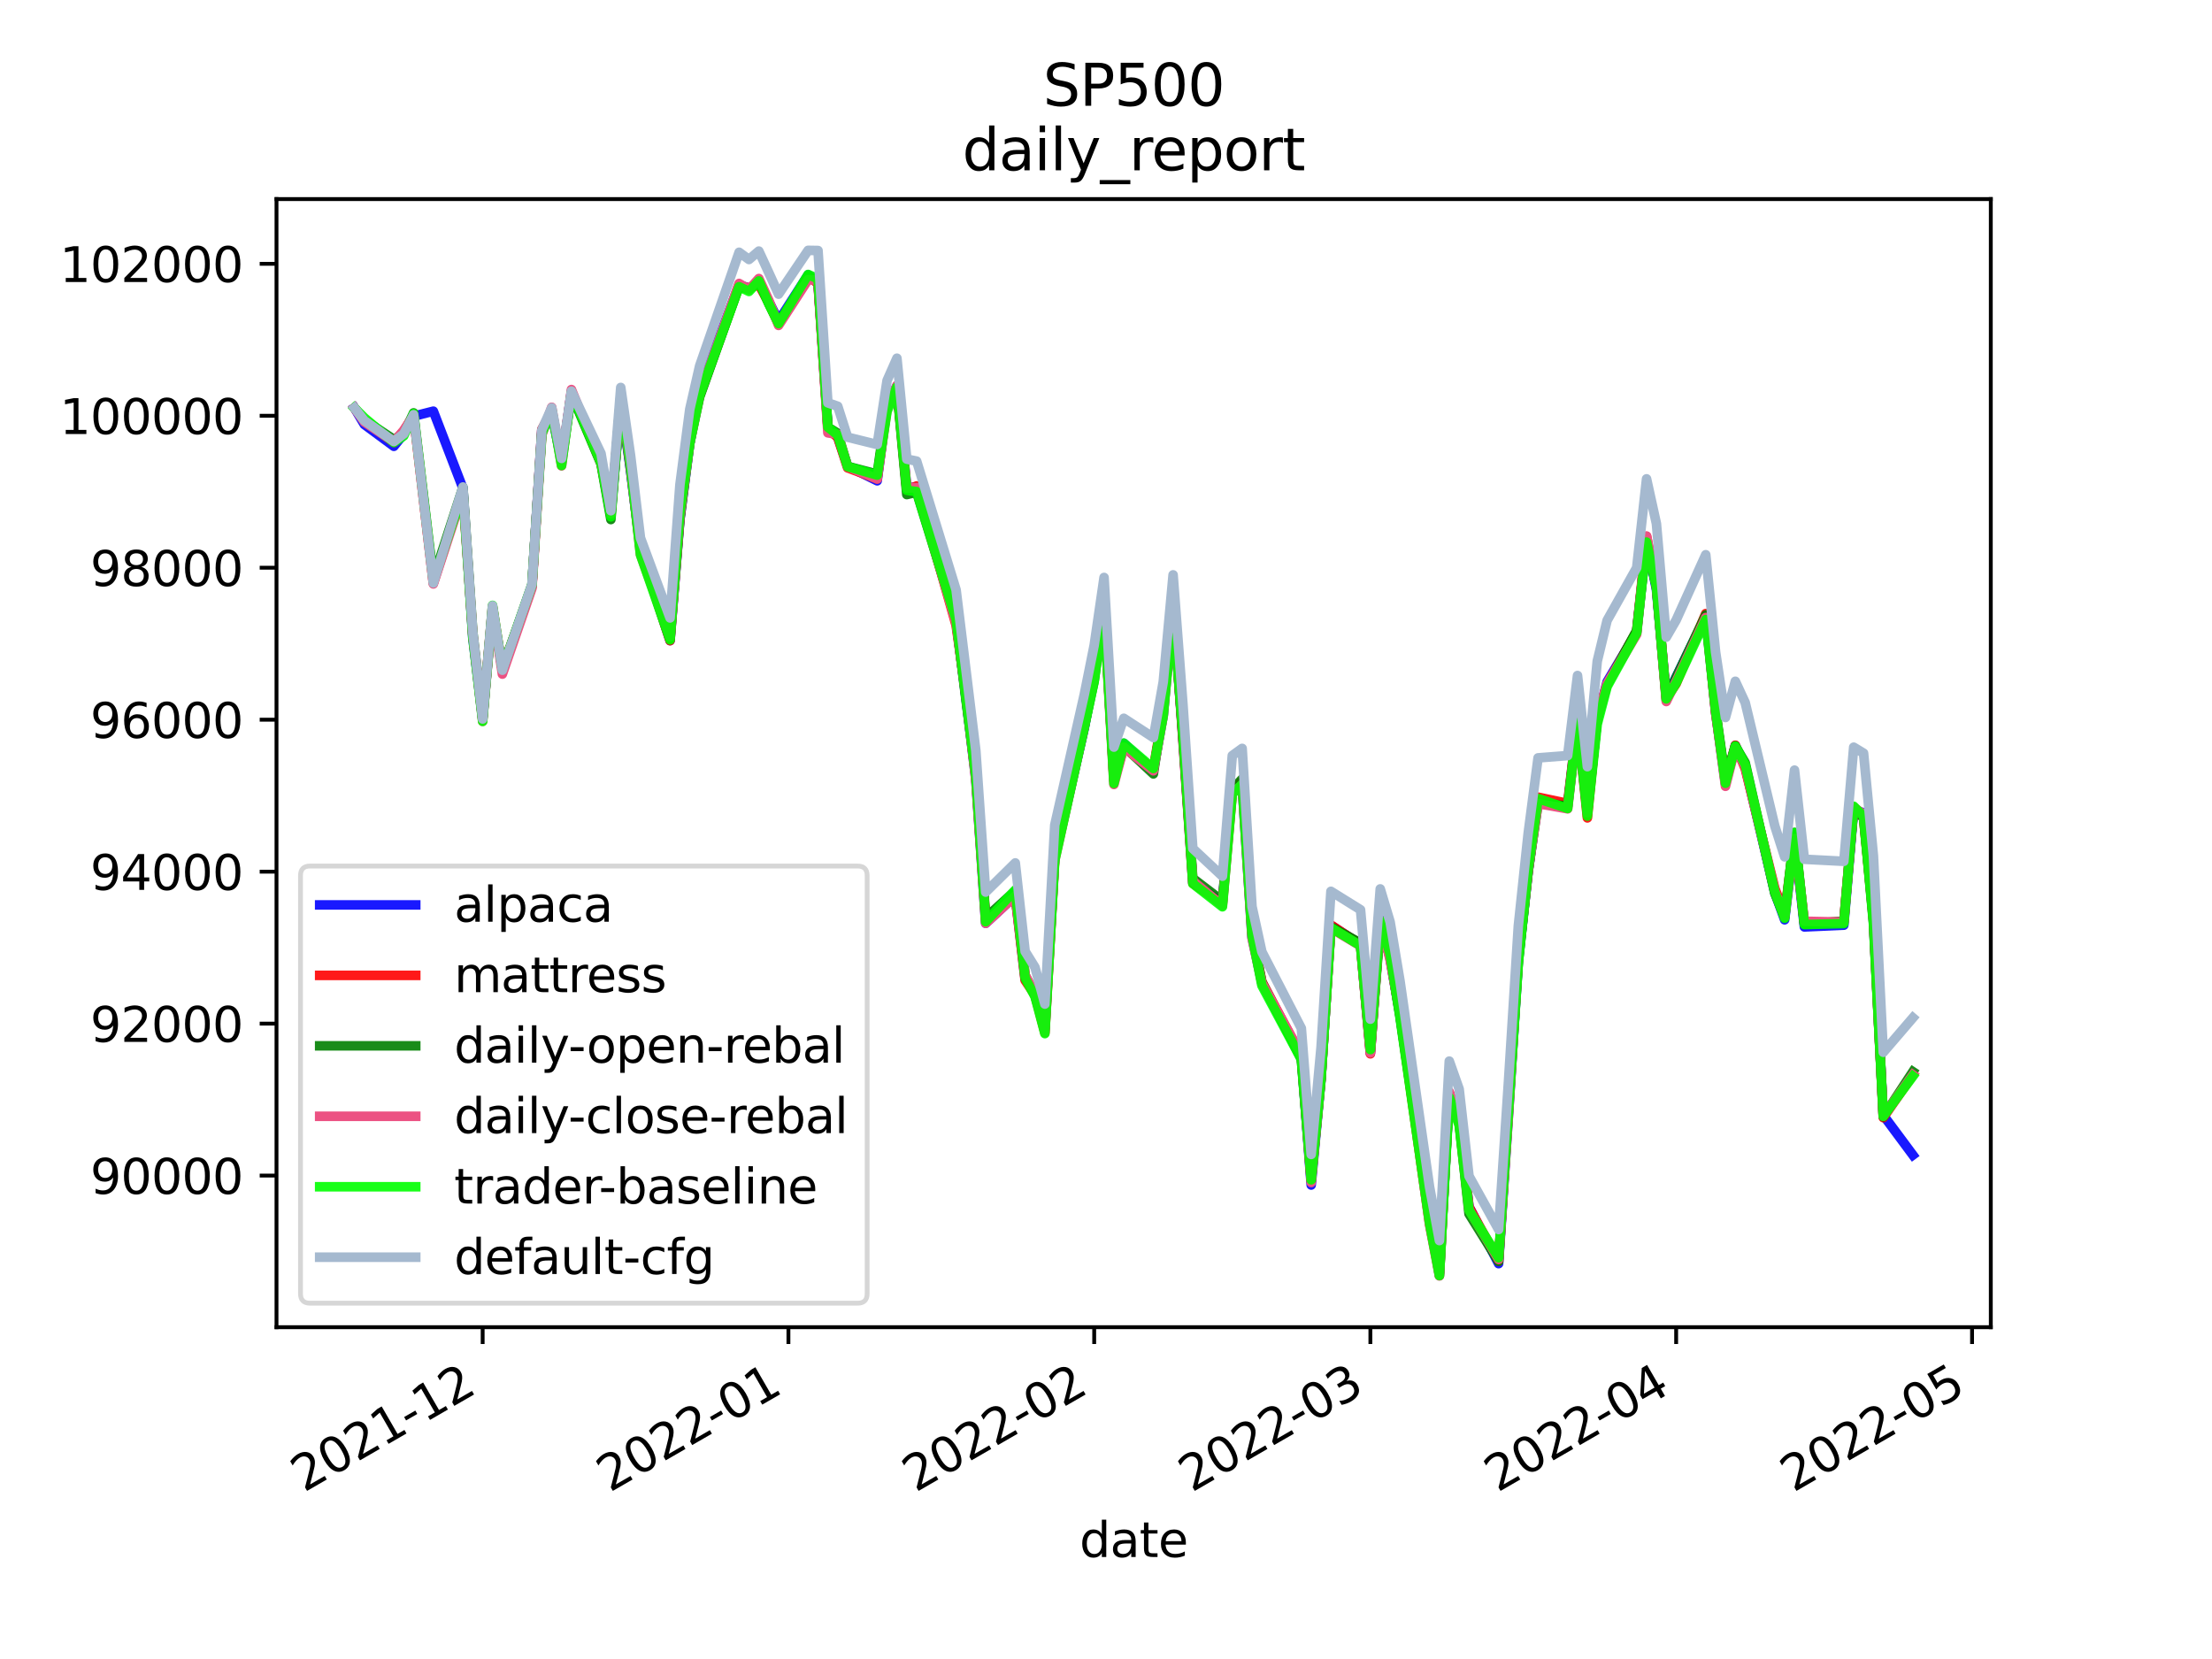 <?xml version="1.0" encoding="utf-8" standalone="no"?>
<!DOCTYPE svg PUBLIC "-//W3C//DTD SVG 1.1//EN"
  "http://www.w3.org/Graphics/SVG/1.1/DTD/svg11.dtd">
<svg height="345.6pt" version="1.1" viewBox="0 0 460.8 345.6" width="460.8pt" xmlns="http://www.w3.org/2000/svg" xmlns:xlink="http://www.w3.org/1999/xlink">
 <defs>
  <style type="text/css">*{stroke-linecap:butt;stroke-linejoin:round;}</style>
 </defs>
 <g id="figure_1">
  <g id="patch_1">
   <path d="M 0 345.6 
L 460.8 345.6 
L 460.8 0 
L 0 0 
z
" style="fill:#ffffff;"/>
  </g>
  <g id="axes_1">
   <g id="patch_2">
    <path d="M 57.6 276.48 
L 414.72 276.48 
L 414.72 41.472 
L 57.6 41.472 
z
" style="fill:#ffffff;"/>
   </g>
   <g id="matplotlib.axis_1">
    <g id="xtick_1">
     <g id="line2d_1">
      <defs>
       <path d="M 0 0 
L 0 3.5 
" id="m3727eda89c" style="stroke:#000000;stroke-width:0.8;"/>
      </defs>
      <g>
       <use style="stroke:#000000;stroke-width:0.8;" x="100.545" xlink:href="#m3727eda89c" y="276.48"/>
      </g>
     </g>
     <g id="text_1">
      <!-- 2021-12 -->
      <g transform="translate(63.32 310.952)rotate(-30)scale(0.1 -0.1)">
       <defs>
        <path d="M 1228 531 
L 3431 531 
L 3431 0 
L 469 0 
L 469 531 
Q 828 903 1448 1529 
Q 2069 2156 2228 2338 
Q 2531 2678 2651 2914 
Q 2772 3150 2772 3378 
Q 2772 3750 2511 3984 
Q 2250 4219 1831 4219 
Q 1534 4219 1204 4116 
Q 875 4013 500 3803 
L 500 4441 
Q 881 4594 1212 4672 
Q 1544 4750 1819 4750 
Q 2544 4750 2975 4387 
Q 3406 4025 3406 3419 
Q 3406 3131 3298 2873 
Q 3191 2616 2906 2266 
Q 2828 2175 2409 1742 
Q 1991 1309 1228 531 
z
" id="DejaVuSans-32" transform="scale(0.016)"/>
        <path d="M 2034 4250 
Q 1547 4250 1301 3770 
Q 1056 3291 1056 2328 
Q 1056 1369 1301 889 
Q 1547 409 2034 409 
Q 2525 409 2770 889 
Q 3016 1369 3016 2328 
Q 3016 3291 2770 3770 
Q 2525 4250 2034 4250 
z
M 2034 4750 
Q 2819 4750 3233 4129 
Q 3647 3509 3647 2328 
Q 3647 1150 3233 529 
Q 2819 -91 2034 -91 
Q 1250 -91 836 529 
Q 422 1150 422 2328 
Q 422 3509 836 4129 
Q 1250 4750 2034 4750 
z
" id="DejaVuSans-30" transform="scale(0.016)"/>
        <path d="M 794 531 
L 1825 531 
L 1825 4091 
L 703 3866 
L 703 4441 
L 1819 4666 
L 2450 4666 
L 2450 531 
L 3481 531 
L 3481 0 
L 794 0 
L 794 531 
z
" id="DejaVuSans-31" transform="scale(0.016)"/>
        <path d="M 313 2009 
L 1997 2009 
L 1997 1497 
L 313 1497 
L 313 2009 
z
" id="DejaVuSans-2d" transform="scale(0.016)"/>
       </defs>
       <use xlink:href="#DejaVuSans-32"/>
       <use x="63.623" xlink:href="#DejaVuSans-30"/>
       <use x="127.246" xlink:href="#DejaVuSans-32"/>
       <use x="190.869" xlink:href="#DejaVuSans-31"/>
       <use x="254.492" xlink:href="#DejaVuSans-2d"/>
       <use x="290.576" xlink:href="#DejaVuSans-31"/>
       <use x="354.199" xlink:href="#DejaVuSans-32"/>
      </g>
     </g>
    </g>
    <g id="xtick_2">
     <g id="line2d_2">
      <g>
       <use style="stroke:#000000;stroke-width:0.8;" x="164.243" xlink:href="#m3727eda89c" y="276.48"/>
      </g>
     </g>
     <g id="text_2">
      <!-- 2022-01 -->
      <g transform="translate(127.018 310.952)rotate(-30)scale(0.1 -0.1)">
       <use xlink:href="#DejaVuSans-32"/>
       <use x="63.623" xlink:href="#DejaVuSans-30"/>
       <use x="127.246" xlink:href="#DejaVuSans-32"/>
       <use x="190.869" xlink:href="#DejaVuSans-32"/>
       <use x="254.492" xlink:href="#DejaVuSans-2d"/>
       <use x="290.576" xlink:href="#DejaVuSans-30"/>
       <use x="354.199" xlink:href="#DejaVuSans-31"/>
      </g>
     </g>
    </g>
    <g id="xtick_3">
     <g id="line2d_3">
      <g>
       <use style="stroke:#000000;stroke-width:0.8;" x="227.941" xlink:href="#m3727eda89c" y="276.48"/>
      </g>
     </g>
     <g id="text_3">
      <!-- 2022-02 -->
      <g transform="translate(190.716 310.952)rotate(-30)scale(0.1 -0.1)">
       <use xlink:href="#DejaVuSans-32"/>
       <use x="63.623" xlink:href="#DejaVuSans-30"/>
       <use x="127.246" xlink:href="#DejaVuSans-32"/>
       <use x="190.869" xlink:href="#DejaVuSans-32"/>
       <use x="254.492" xlink:href="#DejaVuSans-2d"/>
       <use x="290.576" xlink:href="#DejaVuSans-30"/>
       <use x="354.199" xlink:href="#DejaVuSans-32"/>
      </g>
     </g>
    </g>
    <g id="xtick_4">
     <g id="line2d_4">
      <g>
       <use style="stroke:#000000;stroke-width:0.8;" x="285.475" xlink:href="#m3727eda89c" y="276.48"/>
      </g>
     </g>
     <g id="text_4">
      <!-- 2022-03 -->
      <g transform="translate(248.25 310.952)rotate(-30)scale(0.1 -0.1)">
       <defs>
        <path d="M 2597 2516 
Q 3050 2419 3304 2112 
Q 3559 1806 3559 1356 
Q 3559 666 3084 287 
Q 2609 -91 1734 -91 
Q 1441 -91 1130 -33 
Q 819 25 488 141 
L 488 750 
Q 750 597 1062 519 
Q 1375 441 1716 441 
Q 2309 441 2620 675 
Q 2931 909 2931 1356 
Q 2931 1769 2642 2001 
Q 2353 2234 1838 2234 
L 1294 2234 
L 1294 2753 
L 1863 2753 
Q 2328 2753 2575 2939 
Q 2822 3125 2822 3475 
Q 2822 3834 2567 4026 
Q 2313 4219 1838 4219 
Q 1578 4219 1281 4162 
Q 984 4106 628 3988 
L 628 4550 
Q 988 4650 1302 4700 
Q 1616 4750 1894 4750 
Q 2613 4750 3031 4423 
Q 3450 4097 3450 3541 
Q 3450 3153 3228 2886 
Q 3006 2619 2597 2516 
z
" id="DejaVuSans-33" transform="scale(0.016)"/>
       </defs>
       <use xlink:href="#DejaVuSans-32"/>
       <use x="63.623" xlink:href="#DejaVuSans-30"/>
       <use x="127.246" xlink:href="#DejaVuSans-32"/>
       <use x="190.869" xlink:href="#DejaVuSans-32"/>
       <use x="254.492" xlink:href="#DejaVuSans-2d"/>
       <use x="290.576" xlink:href="#DejaVuSans-30"/>
       <use x="354.199" xlink:href="#DejaVuSans-33"/>
      </g>
     </g>
    </g>
    <g id="xtick_5">
     <g id="line2d_5">
      <g>
       <use style="stroke:#000000;stroke-width:0.8;" x="349.173" xlink:href="#m3727eda89c" y="276.48"/>
      </g>
     </g>
     <g id="text_5">
      <!-- 2022-04 -->
      <g transform="translate(311.948 310.952)rotate(-30)scale(0.1 -0.1)">
       <defs>
        <path d="M 2419 4116 
L 825 1625 
L 2419 1625 
L 2419 4116 
z
M 2253 4666 
L 3047 4666 
L 3047 1625 
L 3713 1625 
L 3713 1100 
L 3047 1100 
L 3047 0 
L 2419 0 
L 2419 1100 
L 313 1100 
L 313 1709 
L 2253 4666 
z
" id="DejaVuSans-34" transform="scale(0.016)"/>
       </defs>
       <use xlink:href="#DejaVuSans-32"/>
       <use x="63.623" xlink:href="#DejaVuSans-30"/>
       <use x="127.246" xlink:href="#DejaVuSans-32"/>
       <use x="190.869" xlink:href="#DejaVuSans-32"/>
       <use x="254.492" xlink:href="#DejaVuSans-2d"/>
       <use x="290.576" xlink:href="#DejaVuSans-30"/>
       <use x="354.199" xlink:href="#DejaVuSans-34"/>
      </g>
     </g>
    </g>
    <g id="xtick_6">
     <g id="line2d_6">
      <g>
       <use style="stroke:#000000;stroke-width:0.8;" x="410.816" xlink:href="#m3727eda89c" y="276.48"/>
      </g>
     </g>
     <g id="text_6">
      <!-- 2022-05 -->
      <g transform="translate(373.591 310.952)rotate(-30)scale(0.1 -0.1)">
       <defs>
        <path d="M 691 4666 
L 3169 4666 
L 3169 4134 
L 1269 4134 
L 1269 2991 
Q 1406 3038 1543 3061 
Q 1681 3084 1819 3084 
Q 2600 3084 3056 2656 
Q 3513 2228 3513 1497 
Q 3513 744 3044 326 
Q 2575 -91 1722 -91 
Q 1428 -91 1123 -41 
Q 819 9 494 109 
L 494 744 
Q 775 591 1075 516 
Q 1375 441 1709 441 
Q 2250 441 2565 725 
Q 2881 1009 2881 1497 
Q 2881 1984 2565 2268 
Q 2250 2553 1709 2553 
Q 1456 2553 1204 2497 
Q 953 2441 691 2322 
L 691 4666 
z
" id="DejaVuSans-35" transform="scale(0.016)"/>
       </defs>
       <use xlink:href="#DejaVuSans-32"/>
       <use x="63.623" xlink:href="#DejaVuSans-30"/>
       <use x="127.246" xlink:href="#DejaVuSans-32"/>
       <use x="190.869" xlink:href="#DejaVuSans-32"/>
       <use x="254.492" xlink:href="#DejaVuSans-2d"/>
       <use x="290.576" xlink:href="#DejaVuSans-30"/>
       <use x="354.199" xlink:href="#DejaVuSans-35"/>
      </g>
     </g>
    </g>
    <g id="text_7">
     <!-- date -->
     <g transform="translate(224.885 324.351)scale(0.1 -0.1)">
      <defs>
       <path d="M 2906 2969 
L 2906 4863 
L 3481 4863 
L 3481 0 
L 2906 0 
L 2906 525 
Q 2725 213 2448 61 
Q 2172 -91 1784 -91 
Q 1150 -91 751 415 
Q 353 922 353 1747 
Q 353 2572 751 3078 
Q 1150 3584 1784 3584 
Q 2172 3584 2448 3432 
Q 2725 3281 2906 2969 
z
M 947 1747 
Q 947 1113 1208 752 
Q 1469 391 1925 391 
Q 2381 391 2643 752 
Q 2906 1113 2906 1747 
Q 2906 2381 2643 2742 
Q 2381 3103 1925 3103 
Q 1469 3103 1208 2742 
Q 947 2381 947 1747 
z
" id="DejaVuSans-64" transform="scale(0.016)"/>
       <path d="M 2194 1759 
Q 1497 1759 1228 1600 
Q 959 1441 959 1056 
Q 959 750 1161 570 
Q 1363 391 1709 391 
Q 2188 391 2477 730 
Q 2766 1069 2766 1631 
L 2766 1759 
L 2194 1759 
z
M 3341 1997 
L 3341 0 
L 2766 0 
L 2766 531 
Q 2569 213 2275 61 
Q 1981 -91 1556 -91 
Q 1019 -91 701 211 
Q 384 513 384 1019 
Q 384 1609 779 1909 
Q 1175 2209 1959 2209 
L 2766 2209 
L 2766 2266 
Q 2766 2663 2505 2880 
Q 2244 3097 1772 3097 
Q 1472 3097 1187 3025 
Q 903 2953 641 2809 
L 641 3341 
Q 956 3463 1253 3523 
Q 1550 3584 1831 3584 
Q 2591 3584 2966 3190 
Q 3341 2797 3341 1997 
z
" id="DejaVuSans-61" transform="scale(0.016)"/>
       <path d="M 1172 4494 
L 1172 3500 
L 2356 3500 
L 2356 3053 
L 1172 3053 
L 1172 1153 
Q 1172 725 1289 603 
Q 1406 481 1766 481 
L 2356 481 
L 2356 0 
L 1766 0 
Q 1100 0 847 248 
Q 594 497 594 1153 
L 594 3053 
L 172 3053 
L 172 3500 
L 594 3500 
L 594 4494 
L 1172 4494 
z
" id="DejaVuSans-74" transform="scale(0.016)"/>
       <path d="M 3597 1894 
L 3597 1613 
L 953 1613 
Q 991 1019 1311 708 
Q 1631 397 2203 397 
Q 2534 397 2845 478 
Q 3156 559 3463 722 
L 3463 178 
Q 3153 47 2828 -22 
Q 2503 -91 2169 -91 
Q 1331 -91 842 396 
Q 353 884 353 1716 
Q 353 2575 817 3079 
Q 1281 3584 2069 3584 
Q 2775 3584 3186 3129 
Q 3597 2675 3597 1894 
z
M 3022 2063 
Q 3016 2534 2758 2815 
Q 2500 3097 2075 3097 
Q 1594 3097 1305 2825 
Q 1016 2553 972 2059 
L 3022 2063 
z
" id="DejaVuSans-65" transform="scale(0.016)"/>
      </defs>
      <use xlink:href="#DejaVuSans-64"/>
      <use x="63.477" xlink:href="#DejaVuSans-61"/>
      <use x="124.756" xlink:href="#DejaVuSans-74"/>
      <use x="163.965" xlink:href="#DejaVuSans-65"/>
     </g>
    </g>
   </g>
   <g id="matplotlib.axis_2">
    <g id="ytick_1">
     <g id="line2d_7">
      <defs>
       <path d="M 0 0 
L -3.5 0 
" id="mffae0d0c30" style="stroke:#000000;stroke-width:0.8;"/>
      </defs>
      <g>
       <use style="stroke:#000000;stroke-width:0.8;" x="57.6" xlink:href="#mffae0d0c30" y="244.898"/>
      </g>
     </g>
     <g id="text_8">
      <!-- 90000 -->
      <g transform="translate(18.788 248.697)scale(0.1 -0.1)">
       <defs>
        <path d="M 703 97 
L 703 672 
Q 941 559 1184 500 
Q 1428 441 1663 441 
Q 2288 441 2617 861 
Q 2947 1281 2994 2138 
Q 2813 1869 2534 1725 
Q 2256 1581 1919 1581 
Q 1219 1581 811 2004 
Q 403 2428 403 3163 
Q 403 3881 828 4315 
Q 1253 4750 1959 4750 
Q 2769 4750 3195 4129 
Q 3622 3509 3622 2328 
Q 3622 1225 3098 567 
Q 2575 -91 1691 -91 
Q 1453 -91 1209 -44 
Q 966 3 703 97 
z
M 1959 2075 
Q 2384 2075 2632 2365 
Q 2881 2656 2881 3163 
Q 2881 3666 2632 3958 
Q 2384 4250 1959 4250 
Q 1534 4250 1286 3958 
Q 1038 3666 1038 3163 
Q 1038 2656 1286 2365 
Q 1534 2075 1959 2075 
z
" id="DejaVuSans-39" transform="scale(0.016)"/>
       </defs>
       <use xlink:href="#DejaVuSans-39"/>
       <use x="63.623" xlink:href="#DejaVuSans-30"/>
       <use x="127.246" xlink:href="#DejaVuSans-30"/>
       <use x="190.869" xlink:href="#DejaVuSans-30"/>
       <use x="254.492" xlink:href="#DejaVuSans-30"/>
      </g>
     </g>
    </g>
    <g id="ytick_2">
     <g id="line2d_8">
      <g>
       <use style="stroke:#000000;stroke-width:0.8;" x="57.6" xlink:href="#mffae0d0c30" y="213.24"/>
      </g>
     </g>
     <g id="text_9">
      <!-- 92000 -->
      <g transform="translate(18.788 217.04)scale(0.1 -0.1)">
       <use xlink:href="#DejaVuSans-39"/>
       <use x="63.623" xlink:href="#DejaVuSans-32"/>
       <use x="127.246" xlink:href="#DejaVuSans-30"/>
       <use x="190.869" xlink:href="#DejaVuSans-30"/>
       <use x="254.492" xlink:href="#DejaVuSans-30"/>
      </g>
     </g>
    </g>
    <g id="ytick_3">
     <g id="line2d_9">
      <g>
       <use style="stroke:#000000;stroke-width:0.8;" x="57.6" xlink:href="#mffae0d0c30" y="181.583"/>
      </g>
     </g>
     <g id="text_10">
      <!-- 94000 -->
      <g transform="translate(18.788 185.382)scale(0.1 -0.1)">
       <use xlink:href="#DejaVuSans-39"/>
       <use x="63.623" xlink:href="#DejaVuSans-34"/>
       <use x="127.246" xlink:href="#DejaVuSans-30"/>
       <use x="190.869" xlink:href="#DejaVuSans-30"/>
       <use x="254.492" xlink:href="#DejaVuSans-30"/>
      </g>
     </g>
    </g>
    <g id="ytick_4">
     <g id="line2d_10">
      <g>
       <use style="stroke:#000000;stroke-width:0.8;" x="57.6" xlink:href="#mffae0d0c30" y="149.926"/>
      </g>
     </g>
     <g id="text_11">
      <!-- 96000 -->
      <g transform="translate(18.788 153.725)scale(0.1 -0.1)">
       <defs>
        <path d="M 2113 2584 
Q 1688 2584 1439 2293 
Q 1191 2003 1191 1497 
Q 1191 994 1439 701 
Q 1688 409 2113 409 
Q 2538 409 2786 701 
Q 3034 994 3034 1497 
Q 3034 2003 2786 2293 
Q 2538 2584 2113 2584 
z
M 3366 4563 
L 3366 3988 
Q 3128 4100 2886 4159 
Q 2644 4219 2406 4219 
Q 1781 4219 1451 3797 
Q 1122 3375 1075 2522 
Q 1259 2794 1537 2939 
Q 1816 3084 2150 3084 
Q 2853 3084 3261 2657 
Q 3669 2231 3669 1497 
Q 3669 778 3244 343 
Q 2819 -91 2113 -91 
Q 1303 -91 875 529 
Q 447 1150 447 2328 
Q 447 3434 972 4092 
Q 1497 4750 2381 4750 
Q 2619 4750 2861 4703 
Q 3103 4656 3366 4563 
z
" id="DejaVuSans-36" transform="scale(0.016)"/>
       </defs>
       <use xlink:href="#DejaVuSans-39"/>
       <use x="63.623" xlink:href="#DejaVuSans-36"/>
       <use x="127.246" xlink:href="#DejaVuSans-30"/>
       <use x="190.869" xlink:href="#DejaVuSans-30"/>
       <use x="254.492" xlink:href="#DejaVuSans-30"/>
      </g>
     </g>
    </g>
    <g id="ytick_5">
     <g id="line2d_11">
      <g>
       <use style="stroke:#000000;stroke-width:0.8;" x="57.6" xlink:href="#mffae0d0c30" y="118.269"/>
      </g>
     </g>
     <g id="text_12">
      <!-- 98000 -->
      <g transform="translate(18.788 122.068)scale(0.1 -0.1)">
       <defs>
        <path d="M 2034 2216 
Q 1584 2216 1326 1975 
Q 1069 1734 1069 1313 
Q 1069 891 1326 650 
Q 1584 409 2034 409 
Q 2484 409 2743 651 
Q 3003 894 3003 1313 
Q 3003 1734 2745 1975 
Q 2488 2216 2034 2216 
z
M 1403 2484 
Q 997 2584 770 2862 
Q 544 3141 544 3541 
Q 544 4100 942 4425 
Q 1341 4750 2034 4750 
Q 2731 4750 3128 4425 
Q 3525 4100 3525 3541 
Q 3525 3141 3298 2862 
Q 3072 2584 2669 2484 
Q 3125 2378 3379 2068 
Q 3634 1759 3634 1313 
Q 3634 634 3220 271 
Q 2806 -91 2034 -91 
Q 1263 -91 848 271 
Q 434 634 434 1313 
Q 434 1759 690 2068 
Q 947 2378 1403 2484 
z
M 1172 3481 
Q 1172 3119 1398 2916 
Q 1625 2713 2034 2713 
Q 2441 2713 2670 2916 
Q 2900 3119 2900 3481 
Q 2900 3844 2670 4047 
Q 2441 4250 2034 4250 
Q 1625 4250 1398 4047 
Q 1172 3844 1172 3481 
z
" id="DejaVuSans-38" transform="scale(0.016)"/>
       </defs>
       <use xlink:href="#DejaVuSans-39"/>
       <use x="63.623" xlink:href="#DejaVuSans-38"/>
       <use x="127.246" xlink:href="#DejaVuSans-30"/>
       <use x="190.869" xlink:href="#DejaVuSans-30"/>
       <use x="254.492" xlink:href="#DejaVuSans-30"/>
      </g>
     </g>
    </g>
    <g id="ytick_6">
     <g id="line2d_12">
      <g>
       <use style="stroke:#000000;stroke-width:0.8;" x="57.6" xlink:href="#mffae0d0c30" y="86.611"/>
      </g>
     </g>
     <g id="text_13">
      <!-- 100000 -->
      <g transform="translate(12.425 90.41)scale(0.1 -0.1)">
       <use xlink:href="#DejaVuSans-31"/>
       <use x="63.623" xlink:href="#DejaVuSans-30"/>
       <use x="127.246" xlink:href="#DejaVuSans-30"/>
       <use x="190.869" xlink:href="#DejaVuSans-30"/>
       <use x="254.492" xlink:href="#DejaVuSans-30"/>
       <use x="318.115" xlink:href="#DejaVuSans-30"/>
      </g>
     </g>
    </g>
    <g id="ytick_7">
     <g id="line2d_13">
      <g>
       <use style="stroke:#000000;stroke-width:0.8;" x="57.6" xlink:href="#mffae0d0c30" y="54.954"/>
      </g>
     </g>
     <g id="text_14">
      <!-- 102000 -->
      <g transform="translate(12.425 58.753)scale(0.1 -0.1)">
       <use xlink:href="#DejaVuSans-31"/>
       <use x="63.623" xlink:href="#DejaVuSans-30"/>
       <use x="127.246" xlink:href="#DejaVuSans-32"/>
       <use x="190.869" xlink:href="#DejaVuSans-30"/>
       <use x="254.492" xlink:href="#DejaVuSans-30"/>
       <use x="318.115" xlink:href="#DejaVuSans-30"/>
      </g>
     </g>
    </g>
   </g>
   <g id="line2d_14">
    <path clip-path="url(#p3e0af50423)" d="M 73.833 84.976 
L 75.888 88.417 
L 82.052 92.975 
L 84.107 90.425 
L 86.161 86.703 
L 90.271 85.656 
L 96.435 101.703 
L 98.49 132.861 
L 100.545 149.848 
L 102.6 126.576 
L 104.654 139.588 
L 110.819 122.073 
L 112.873 89.562 
L 114.928 86.069 
L 116.983 96.215 
L 119.038 81.526 
L 125.202 96.14 
L 127.257 107.313 
L 129.312 83.552 
L 131.366 98.095 
L 133.421 114.697 
L 139.586 133.439 
L 141.64 108.19 
L 143.695 92.361 
L 145.75 81.168 
L 153.969 59.278 
L 156.024 60.049 
L 158.079 58.88 
L 160.133 62.733 
L 162.188 66.857 
L 168.352 57.256 
L 170.407 58.805 
L 172.462 89.043 
L 174.517 91.044 
L 176.572 97.086 
L 182.736 100.158 
L 184.791 84.469 
L 186.845 80.379 
L 188.9 101.55 
L 190.955 101.519 
L 199.174 129.364 
L 201.229 145.43 
L 203.284 162.427 
L 205.338 192.336 
L 211.503 186.592 
L 213.557 203.954 
L 215.612 206.626 
L 217.667 214.436 
L 219.722 178.715 
L 225.886 151.669 
L 227.941 140.775 
L 229.996 126.607 
L 232.05 162.109 
L 234.105 154.839 
L 240.27 160.545 
L 242.324 148.98 
L 244.379 126.321 
L 246.434 153.941 
L 248.489 183.85 
L 254.653 188.061 
L 256.708 163.968 
L 258.763 163.595 
L 260.817 195.208 
L 262.872 204.78 
L 271.091 220.048 
L 273.146 246.861 
L 275.201 224.774 
L 277.256 192.771 
L 283.42 196.713 
L 285.475 219.377 
L 287.529 191.539 
L 289.584 199.686 
L 291.639 211.63 
L 297.803 253.669 
L 299.858 265.125 
L 301.913 228.211 
L 303.968 233.332 
L 306.022 251.374 
L 312.187 263.239 
L 314.241 232.218 
L 316.296 200.191 
L 318.351 181.582 
L 320.406 166.831 
L 326.57 167.948 
L 328.625 149.796 
L 330.68 169.397 
L 332.734 149.885 
L 334.789 142.034 
L 340.954 131.669 
L 343.008 112.55 
L 345.063 122.795 
L 347.118 145.125 
L 349.173 141.034 
L 355.337 128.304 
L 357.392 148.393 
L 359.447 163.311 
L 361.501 155.295 
L 363.556 159.738 
L 369.72 185.914 
L 371.775 191.604 
L 373.83 174.423 
L 375.885 193.092 
L 384.104 192.726 
L 386.159 168.658 
L 388.213 169.329 
L 390.268 192.051 
L 392.323 232.314 
L 398.487 240.61 
" style="fill:none;stroke:#0000ff;stroke-linecap:square;stroke-opacity:0.9;stroke-width:2;"/>
   </g>
   <g id="line2d_15">
    <path clip-path="url(#p3e0af50423)" d="M 73.833 84.976 
L 75.888 87.635 
L 82.052 92.153 
L 84.107 89.719 
L 86.161 86.537 
L 90.271 121.474 
L 96.435 102.22 
L 98.49 132.288 
L 100.545 149.605 
L 102.6 126.286 
L 104.654 139.28 
L 110.819 122.172 
L 112.873 89.439 
L 114.928 85.645 
L 116.983 95.789 
L 119.038 81.663 
L 125.202 96.471 
L 127.257 106.978 
L 129.312 83.105 
L 131.366 96.526 
L 133.421 114.68 
L 139.586 133.46 
L 141.64 107.753 
L 143.695 91.39 
L 145.75 82.43 
L 153.969 59.587 
L 156.024 59.975 
L 158.079 59.273 
L 160.133 63.052 
L 162.188 67.478 
L 168.352 57.532 
L 170.407 59.087 
L 172.462 89.353 
L 174.517 91.122 
L 176.572 97.452 
L 182.736 99.765 
L 184.791 84.549 
L 186.845 80.918 
L 188.9 102.143 
L 190.955 101.23 
L 199.174 130.272 
L 201.229 144.76 
L 203.284 161.993 
L 205.338 191.508 
L 211.503 186.791 
L 213.557 204.234 
L 215.612 207.292 
L 217.667 215.126 
L 219.722 178.915 
L 225.886 151.273 
L 227.941 140.563 
L 229.996 126.14 
L 232.05 162.599 
L 234.105 155.66 
L 240.27 160.242 
L 242.324 147.909 
L 244.379 125.509 
L 246.434 154.35 
L 248.489 184.004 
L 254.653 188.273 
L 256.708 165.04 
L 258.763 162.493 
L 260.817 194.363 
L 262.872 204.473 
L 271.091 220.053 
L 273.146 245.669 
L 275.201 224.741 
L 277.256 192.683 
L 283.42 196.771 
L 285.475 219.527 
L 287.529 191.898 
L 289.584 199.495 
L 291.639 211.494 
L 297.803 254.882 
L 299.858 265.284 
L 301.913 227.692 
L 303.968 233.679 
L 306.022 251.435 
L 312.187 262.726 
L 314.241 231.015 
L 316.296 199.691 
L 318.351 181.489 
L 320.406 166.068 
L 326.57 167.356 
L 328.625 150.131 
L 330.68 170.38 
L 332.734 149.5 
L 334.789 142.504 
L 340.954 131.481 
L 343.008 111.737 
L 345.063 122.006 
L 347.118 145.538 
L 349.173 142.423 
L 355.337 127.824 
L 357.392 148.484 
L 359.447 162.837 
L 361.501 155.249 
L 363.556 160.115 
L 369.72 185.055 
L 371.775 190.379 
L 373.83 174.063 
L 375.885 192.403 
L 384.104 191.994 
L 386.159 168.176 
L 388.213 170.352 
L 390.268 191.906 
L 392.323 232.825 
L 398.487 223.922 
" style="fill:none;stroke:#ff0000;stroke-linecap:square;stroke-opacity:0.9;stroke-width:2;"/>
   </g>
   <g id="line2d_16">
    <path clip-path="url(#p3e0af50423)" d="M 73.833 84.976 
L 75.888 87.468 
L 82.052 91.549 
L 84.107 90.343 
L 86.161 86.016 
L 90.271 120.486 
L 96.435 101.532 
L 98.49 131.621 
L 100.545 149.915 
L 102.6 127.139 
L 104.654 139.515 
L 110.819 121.765 
L 112.873 90.082 
L 114.928 85.425 
L 116.983 96.313 
L 119.038 82.089 
L 125.202 96.669 
L 127.257 108.23 
L 129.312 82.562 
L 131.366 98.057 
L 133.421 114.401 
L 139.586 132.88 
L 141.64 108.081 
L 143.695 92.31 
L 145.75 82.699 
L 153.969 59.575 
L 156.024 60.263 
L 158.079 58.645 
L 160.133 63.197 
L 162.188 67.399 
L 168.352 57.541 
L 170.407 58.542 
L 172.462 88.987 
L 174.517 90.255 
L 176.572 97.15 
L 182.736 98.756 
L 184.791 84.249 
L 186.845 81.031 
L 188.9 103.026 
L 190.955 102.523 
L 199.174 129.283 
L 201.229 145.842 
L 203.284 161.714 
L 205.338 191.174 
L 211.503 185.572 
L 213.557 203.141 
L 215.612 207.459 
L 217.667 214.082 
L 219.722 178.64 
L 225.886 151.401 
L 227.941 141.853 
L 229.996 126.593 
L 232.05 162.437 
L 234.105 155.457 
L 240.27 161.22 
L 242.324 147.881 
L 244.379 125.814 
L 246.434 153.712 
L 248.489 182.983 
L 254.653 187.67 
L 256.708 164.457 
L 258.763 162.275 
L 260.817 194.171 
L 262.872 204.58 
L 271.091 220.645 
L 273.146 246.03 
L 275.201 224.501 
L 277.256 193.111 
L 283.42 196.457 
L 285.475 218.897 
L 287.529 192.954 
L 289.584 199.313 
L 291.639 211.332 
L 297.803 253.718 
L 299.858 265.721 
L 301.913 227.774 
L 303.968 233.841 
L 306.022 252.864 
L 312.187 262.761 
L 314.241 231.382 
L 316.296 200.32 
L 318.351 181.507 
L 320.406 167.433 
L 326.57 167.882 
L 328.625 150.921 
L 330.68 169.032 
L 332.734 149.82 
L 334.789 142.679 
L 340.954 131.326 
L 343.008 112.981 
L 345.063 122.336 
L 347.118 145.914 
L 349.173 141.119 
L 355.337 128.109 
L 357.392 147.807 
L 359.447 162.539 
L 361.501 155.414 
L 363.556 158.896 
L 369.72 186.103 
L 371.775 191.059 
L 373.83 173.416 
L 375.885 192.547 
L 384.104 191.874 
L 386.159 168.532 
L 388.213 170.392 
L 390.268 191.277 
L 392.323 232.631 
L 398.487 223.253 
" style="fill:none;stroke:#008000;stroke-linecap:square;stroke-opacity:0.9;stroke-width:2;"/>
   </g>
   <g id="line2d_17">
    <path clip-path="url(#p3e0af50423)" d="M 73.833 84.976 
L 75.888 87.91 
L 82.052 92.017 
L 84.107 89.655 
L 86.161 86.535 
L 90.271 121.637 
L 96.435 102.844 
L 98.49 132.162 
L 100.545 150.272 
L 102.6 126.709 
L 104.654 140.431 
L 110.819 122.544 
L 112.873 90.619 
L 114.928 84.843 
L 116.983 97.048 
L 119.038 81.154 
L 125.202 96.383 
L 127.257 107.054 
L 129.312 82.771 
L 131.366 97.361 
L 133.421 115.542 
L 139.586 132.667 
L 141.64 107.324 
L 143.695 92.37 
L 145.75 82.16 
L 153.969 59.047 
L 156.024 60.316 
L 158.079 58.024 
L 160.133 62.5 
L 162.188 67.788 
L 168.352 58.253 
L 170.407 58.382 
L 172.462 90.169 
L 174.517 90.492 
L 176.572 97.198 
L 182.736 99.787 
L 184.791 85.285 
L 186.845 80.288 
L 188.9 101.698 
L 190.955 101.578 
L 199.174 129.85 
L 201.229 144.947 
L 203.284 162.602 
L 205.338 192.341 
L 211.503 186.636 
L 213.557 203.126 
L 215.612 207.005 
L 217.667 214.953 
L 219.722 179.301 
L 225.886 151.321 
L 227.941 140.866 
L 229.996 127.235 
L 232.05 163.419 
L 234.105 155.667 
L 240.27 160.567 
L 242.324 149.112 
L 244.379 126.851 
L 246.434 152.822 
L 248.489 183.523 
L 254.653 188.654 
L 256.708 165.254 
L 258.763 163.5 
L 260.817 195.442 
L 262.872 204.759 
L 271.091 219.693 
L 273.146 246.341 
L 275.201 224.331 
L 277.256 193.369 
L 283.42 197.059 
L 285.475 219.349 
L 287.529 191.667 
L 289.584 200.013 
L 291.639 211.007 
L 297.803 255.123 
L 299.858 265.798 
L 301.913 227.452 
L 303.968 233.974 
L 306.022 251.964 
L 312.187 262.362 
L 314.241 232.396 
L 316.296 199.433 
L 318.351 181.262 
L 320.406 167.407 
L 326.57 168.494 
L 328.625 150.366 
L 330.68 169.328 
L 332.734 149.572 
L 334.789 142.413 
L 340.954 132.137 
L 343.008 111.671 
L 345.063 122.05 
L 347.118 146.136 
L 349.173 141.915 
L 355.337 128.649 
L 357.392 148.199 
L 359.447 163.8 
L 361.501 155.715 
L 363.556 159.698 
L 369.72 185.561 
L 371.775 191.074 
L 373.83 174.677 
L 375.885 191.914 
L 384.104 192.085 
L 386.159 168.129 
L 388.213 169.658 
L 390.268 191.449 
L 392.323 232.516 
L 398.487 223.914 
" style="fill:none;stroke:#ec5283;stroke-linecap:square;stroke-width:2;"/>
   </g>
   <g id="line2d_18">
    <path clip-path="url(#p3e0af50423)" d="M 73.833 84.976 
L 75.888 87.019 
L 82.052 92.187 
L 84.107 90.797 
L 86.161 86.155 
L 90.271 120.956 
L 96.435 102.507 
L 98.49 132.669 
L 100.545 150.275 
L 102.6 126.11 
L 104.654 139.385 
L 110.819 121.843 
L 112.873 90.356 
L 114.928 85.339 
L 116.983 96.972 
L 119.038 81.816 
L 125.202 96.465 
L 127.257 107.663 
L 129.312 82.512 
L 131.366 96.898 
L 133.421 115.564 
L 139.586 133.292 
L 141.64 106.638 
L 143.695 92.352 
L 145.75 82.372 
L 153.969 59.738 
L 156.024 60.715 
L 158.079 58.524 
L 160.133 63.264 
L 162.188 67.397 
L 168.352 57.18 
L 170.407 58.093 
L 172.462 88.973 
L 174.517 90.624 
L 176.572 97.204 
L 182.736 98.97 
L 184.791 85.705 
L 186.845 80.625 
L 188.9 102.145 
L 190.955 102.409 
L 199.174 129.078 
L 201.229 145.328 
L 203.284 161.805 
L 205.338 192.011 
L 211.503 185.398 
L 213.557 203.801 
L 215.612 207.614 
L 217.667 215.325 
L 219.722 179.314 
L 225.886 151.476 
L 227.941 141.881 
L 229.996 126.916 
L 232.05 163.199 
L 234.105 154.807 
L 240.27 160.086 
L 242.324 149.12 
L 244.379 126.817 
L 246.434 153.15 
L 248.489 184.085 
L 254.653 188.902 
L 256.708 165.374 
L 258.763 163.362 
L 260.817 194.778 
L 262.872 205.311 
L 271.091 220.689 
L 273.146 245.771 
L 275.201 224.744 
L 277.256 193.231 
L 283.42 197.004 
L 285.475 218.647 
L 287.529 191.724 
L 289.584 198.762 
L 291.639 211.983 
L 297.803 254.806 
L 299.858 265.721 
L 301.913 228.622 
L 303.968 234.455 
L 306.022 252.097 
L 312.187 262.011 
L 314.241 231.598 
L 316.296 200.667 
L 318.351 180.951 
L 320.406 166.356 
L 326.57 168.413 
L 328.625 150.097 
L 330.68 170.004 
L 332.734 150.866 
L 334.789 143.04 
L 340.954 131.824 
L 343.008 112.927 
L 345.063 122.245 
L 347.118 145.586 
L 349.173 142.315 
L 355.337 129.084 
L 357.392 148.052 
L 359.447 163.16 
L 361.501 155.408 
L 363.556 159.232 
L 369.72 185.79 
L 371.775 191.298 
L 373.83 173.445 
L 375.885 192.607 
L 384.104 192.398 
L 386.159 167.956 
L 388.213 170.108 
L 390.268 192.388 
L 392.323 232.521 
L 398.487 224.201 
" style="fill:none;stroke:#00ff00;stroke-linecap:square;stroke-opacity:0.9;stroke-width:2;"/>
   </g>
   <g id="line2d_19">
    <path clip-path="url(#p3e0af50423)" d="M 73.833 84.976 
L 75.888 87.613 
L 82.052 91.97 
L 84.107 90.382 
L 86.161 86.402 
L 90.271 121.444 
L 96.435 101.455 
L 98.49 131.674 
L 100.545 149.767 
L 102.6 126.177 
L 104.654 139.612 
L 110.819 121.741 
L 112.873 89.544 
L 114.928 84.945 
L 116.983 95.492 
L 119.038 81.488 
L 125.202 94.463 
L 127.257 106.385 
L 129.312 80.714 
L 131.366 94.943 
L 133.421 112.058 
L 139.586 128.723 
L 141.64 100.972 
L 143.695 85.229 
L 145.75 76.217 
L 153.969 52.555 
L 156.024 54.056 
L 158.079 52.306 
L 160.133 56.761 
L 162.188 61.281 
L 168.352 52.154 
L 170.407 52.187 
L 172.462 83.918 
L 174.517 84.634 
L 176.572 91.076 
L 182.736 92.597 
L 184.791 79.279 
L 186.845 74.625 
L 188.9 95.639 
L 190.955 96.06 
L 199.174 122.891 
L 201.229 139.601 
L 203.284 156.37 
L 205.338 185.838 
L 211.503 179.763 
L 213.557 198.198 
L 215.612 201.515 
L 217.667 209.163 
L 219.722 171.887 
L 225.886 144.62 
L 227.941 134.39 
L 229.996 120.294 
L 232.05 155.633 
L 234.105 149.634 
L 240.27 153.646 
L 242.324 142.047 
L 244.379 119.753 
L 246.434 146.767 
L 248.489 176.771 
L 254.653 182.531 
L 256.708 157.397 
L 258.763 155.905 
L 260.817 188.842 
L 262.872 198.279 
L 271.091 214.211 
L 273.146 240.484 
L 275.201 218.157 
L 277.256 185.68 
L 283.42 189.516 
L 285.475 212.308 
L 287.529 185.175 
L 289.584 192.044 
L 291.639 204.291 
L 297.803 247.248 
L 299.858 258.428 
L 301.913 221.049 
L 303.968 226.866 
L 306.022 245.003 
L 312.187 256.13 
L 314.241 225.335 
L 316.296 192.859 
L 318.351 173.558 
L 320.406 157.88 
L 326.57 157.403 
L 328.625 140.723 
L 330.68 159.707 
L 332.734 137.747 
L 334.789 129.244 
L 340.954 118.267 
L 343.008 99.755 
L 345.063 109.095 
L 347.118 132.728 
L 349.173 129.177 
L 355.337 115.563 
L 357.392 135.837 
L 359.447 149.461 
L 361.501 141.922 
L 363.556 146.363 
L 369.72 172.053 
L 371.775 178.497 
L 373.83 160.435 
L 375.885 179.001 
L 384.104 179.426 
L 386.159 155.654 
L 388.213 156.902 
L 390.268 178.288 
L 392.323 219.206 
L 398.487 212.028 
" style="fill:none;stroke:#a5b9cf;stroke-linecap:square;stroke-width:2;"/>
   </g>
   <g id="patch_3">
    <path d="M 57.6 276.48 
L 57.6 41.472 
" style="fill:none;stroke:#000000;stroke-linecap:square;stroke-linejoin:miter;stroke-width:0.8;"/>
   </g>
   <g id="patch_4">
    <path d="M 414.72 276.48 
L 414.72 41.472 
" style="fill:none;stroke:#000000;stroke-linecap:square;stroke-linejoin:miter;stroke-width:0.8;"/>
   </g>
   <g id="patch_5">
    <path d="M 57.6 276.48 
L 414.72 276.48 
" style="fill:none;stroke:#000000;stroke-linecap:square;stroke-linejoin:miter;stroke-width:0.8;"/>
   </g>
   <g id="patch_6">
    <path d="M 57.6 41.472 
L 414.72 41.472 
" style="fill:none;stroke:#000000;stroke-linecap:square;stroke-linejoin:miter;stroke-width:0.8;"/>
   </g>
   <g id="text_15">
    <!-- SP500 -->
    <g transform="translate(217.281 22.035)scale(0.12 -0.12)">
     <defs>
      <path d="M 3425 4513 
L 3425 3897 
Q 3066 4069 2747 4153 
Q 2428 4238 2131 4238 
Q 1616 4238 1336 4038 
Q 1056 3838 1056 3469 
Q 1056 3159 1242 3001 
Q 1428 2844 1947 2747 
L 2328 2669 
Q 3034 2534 3370 2195 
Q 3706 1856 3706 1288 
Q 3706 609 3251 259 
Q 2797 -91 1919 -91 
Q 1588 -91 1214 -16 
Q 841 59 441 206 
L 441 856 
Q 825 641 1194 531 
Q 1563 422 1919 422 
Q 2459 422 2753 634 
Q 3047 847 3047 1241 
Q 3047 1584 2836 1778 
Q 2625 1972 2144 2069 
L 1759 2144 
Q 1053 2284 737 2584 
Q 422 2884 422 3419 
Q 422 4038 858 4394 
Q 1294 4750 2059 4750 
Q 2388 4750 2728 4690 
Q 3069 4631 3425 4513 
z
" id="DejaVuSans-53" transform="scale(0.016)"/>
      <path d="M 1259 4147 
L 1259 2394 
L 2053 2394 
Q 2494 2394 2734 2622 
Q 2975 2850 2975 3272 
Q 2975 3691 2734 3919 
Q 2494 4147 2053 4147 
L 1259 4147 
z
M 628 4666 
L 2053 4666 
Q 2838 4666 3239 4311 
Q 3641 3956 3641 3272 
Q 3641 2581 3239 2228 
Q 2838 1875 2053 1875 
L 1259 1875 
L 1259 0 
L 628 0 
L 628 4666 
z
" id="DejaVuSans-50" transform="scale(0.016)"/>
     </defs>
     <use xlink:href="#DejaVuSans-53"/>
     <use x="63.477" xlink:href="#DejaVuSans-50"/>
     <use x="123.779" xlink:href="#DejaVuSans-35"/>
     <use x="187.402" xlink:href="#DejaVuSans-30"/>
     <use x="251.025" xlink:href="#DejaVuSans-30"/>
    </g>
    <!-- daily_report -->
    <g transform="translate(200.467 35.472)scale(0.12 -0.12)">
     <defs>
      <path d="M 603 3500 
L 1178 3500 
L 1178 0 
L 603 0 
L 603 3500 
z
M 603 4863 
L 1178 4863 
L 1178 4134 
L 603 4134 
L 603 4863 
z
" id="DejaVuSans-69" transform="scale(0.016)"/>
      <path d="M 603 4863 
L 1178 4863 
L 1178 0 
L 603 0 
L 603 4863 
z
" id="DejaVuSans-6c" transform="scale(0.016)"/>
      <path d="M 2059 -325 
Q 1816 -950 1584 -1140 
Q 1353 -1331 966 -1331 
L 506 -1331 
L 506 -850 
L 844 -850 
Q 1081 -850 1212 -737 
Q 1344 -625 1503 -206 
L 1606 56 
L 191 3500 
L 800 3500 
L 1894 763 
L 2988 3500 
L 3597 3500 
L 2059 -325 
z
" id="DejaVuSans-79" transform="scale(0.016)"/>
      <path d="M 3263 -1063 
L 3263 -1509 
L -63 -1509 
L -63 -1063 
L 3263 -1063 
z
" id="DejaVuSans-5f" transform="scale(0.016)"/>
      <path d="M 2631 2963 
Q 2534 3019 2420 3045 
Q 2306 3072 2169 3072 
Q 1681 3072 1420 2755 
Q 1159 2438 1159 1844 
L 1159 0 
L 581 0 
L 581 3500 
L 1159 3500 
L 1159 2956 
Q 1341 3275 1631 3429 
Q 1922 3584 2338 3584 
Q 2397 3584 2469 3576 
Q 2541 3569 2628 3553 
L 2631 2963 
z
" id="DejaVuSans-72" transform="scale(0.016)"/>
      <path d="M 1159 525 
L 1159 -1331 
L 581 -1331 
L 581 3500 
L 1159 3500 
L 1159 2969 
Q 1341 3281 1617 3432 
Q 1894 3584 2278 3584 
Q 2916 3584 3314 3078 
Q 3713 2572 3713 1747 
Q 3713 922 3314 415 
Q 2916 -91 2278 -91 
Q 1894 -91 1617 61 
Q 1341 213 1159 525 
z
M 3116 1747 
Q 3116 2381 2855 2742 
Q 2594 3103 2138 3103 
Q 1681 3103 1420 2742 
Q 1159 2381 1159 1747 
Q 1159 1113 1420 752 
Q 1681 391 2138 391 
Q 2594 391 2855 752 
Q 3116 1113 3116 1747 
z
" id="DejaVuSans-70" transform="scale(0.016)"/>
      <path d="M 1959 3097 
Q 1497 3097 1228 2736 
Q 959 2375 959 1747 
Q 959 1119 1226 758 
Q 1494 397 1959 397 
Q 2419 397 2687 759 
Q 2956 1122 2956 1747 
Q 2956 2369 2687 2733 
Q 2419 3097 1959 3097 
z
M 1959 3584 
Q 2709 3584 3137 3096 
Q 3566 2609 3566 1747 
Q 3566 888 3137 398 
Q 2709 -91 1959 -91 
Q 1206 -91 779 398 
Q 353 888 353 1747 
Q 353 2609 779 3096 
Q 1206 3584 1959 3584 
z
" id="DejaVuSans-6f" transform="scale(0.016)"/>
     </defs>
     <use xlink:href="#DejaVuSans-64"/>
     <use x="63.477" xlink:href="#DejaVuSans-61"/>
     <use x="124.756" xlink:href="#DejaVuSans-69"/>
     <use x="152.539" xlink:href="#DejaVuSans-6c"/>
     <use x="180.322" xlink:href="#DejaVuSans-79"/>
     <use x="239.502" xlink:href="#DejaVuSans-5f"/>
     <use x="289.502" xlink:href="#DejaVuSans-72"/>
     <use x="328.365" xlink:href="#DejaVuSans-65"/>
     <use x="389.889" xlink:href="#DejaVuSans-70"/>
     <use x="453.365" xlink:href="#DejaVuSans-6f"/>
     <use x="514.547" xlink:href="#DejaVuSans-72"/>
     <use x="555.66" xlink:href="#DejaVuSans-74"/>
    </g>
   </g>
   <g id="legend_1">
    <g id="patch_7">
     <path d="M 64.6 271.48 
L 178.644 271.48 
Q 180.644 271.48 180.644 269.48 
L 180.644 182.411 
Q 180.644 180.411 178.644 180.411 
L 64.6 180.411 
Q 62.6 180.411 62.6 182.411 
L 62.6 269.48 
Q 62.6 271.48 64.6 271.48 
z
" style="fill:#ffffff;opacity:0.8;stroke:#cccccc;stroke-linejoin:miter;"/>
    </g>
    <g id="line2d_20">
     <path d="M 66.6 188.51 
L 86.6 188.51 
" style="fill:none;stroke:#0000ff;stroke-linecap:square;stroke-opacity:0.9;stroke-width:2;"/>
    </g>
    <g id="line2d_21"/>
    <g id="text_16">
     <!-- alpaca -->
     <g transform="translate(94.6 192.01)scale(0.1 -0.1)">
      <defs>
       <path d="M 3122 3366 
L 3122 2828 
Q 2878 2963 2633 3030 
Q 2388 3097 2138 3097 
Q 1578 3097 1268 2742 
Q 959 2388 959 1747 
Q 959 1106 1268 751 
Q 1578 397 2138 397 
Q 2388 397 2633 464 
Q 2878 531 3122 666 
L 3122 134 
Q 2881 22 2623 -34 
Q 2366 -91 2075 -91 
Q 1284 -91 818 406 
Q 353 903 353 1747 
Q 353 2603 823 3093 
Q 1294 3584 2113 3584 
Q 2378 3584 2631 3529 
Q 2884 3475 3122 3366 
z
" id="DejaVuSans-63" transform="scale(0.016)"/>
      </defs>
      <use xlink:href="#DejaVuSans-61"/>
      <use x="61.279" xlink:href="#DejaVuSans-6c"/>
      <use x="89.062" xlink:href="#DejaVuSans-70"/>
      <use x="152.539" xlink:href="#DejaVuSans-61"/>
      <use x="213.818" xlink:href="#DejaVuSans-63"/>
      <use x="268.799" xlink:href="#DejaVuSans-61"/>
     </g>
    </g>
    <g id="line2d_22">
     <path d="M 66.6 203.188 
L 86.6 203.188 
" style="fill:none;stroke:#ff0000;stroke-linecap:square;stroke-opacity:0.9;stroke-width:2;"/>
    </g>
    <g id="line2d_23"/>
    <g id="text_17">
     <!-- mattress -->
     <g transform="translate(94.6 206.688)scale(0.1 -0.1)">
      <defs>
       <path d="M 3328 2828 
Q 3544 3216 3844 3400 
Q 4144 3584 4550 3584 
Q 5097 3584 5394 3201 
Q 5691 2819 5691 2113 
L 5691 0 
L 5113 0 
L 5113 2094 
Q 5113 2597 4934 2840 
Q 4756 3084 4391 3084 
Q 3944 3084 3684 2787 
Q 3425 2491 3425 1978 
L 3425 0 
L 2847 0 
L 2847 2094 
Q 2847 2600 2669 2842 
Q 2491 3084 2119 3084 
Q 1678 3084 1418 2786 
Q 1159 2488 1159 1978 
L 1159 0 
L 581 0 
L 581 3500 
L 1159 3500 
L 1159 2956 
Q 1356 3278 1631 3431 
Q 1906 3584 2284 3584 
Q 2666 3584 2933 3390 
Q 3200 3197 3328 2828 
z
" id="DejaVuSans-6d" transform="scale(0.016)"/>
       <path d="M 2834 3397 
L 2834 2853 
Q 2591 2978 2328 3040 
Q 2066 3103 1784 3103 
Q 1356 3103 1142 2972 
Q 928 2841 928 2578 
Q 928 2378 1081 2264 
Q 1234 2150 1697 2047 
L 1894 2003 
Q 2506 1872 2764 1633 
Q 3022 1394 3022 966 
Q 3022 478 2636 193 
Q 2250 -91 1575 -91 
Q 1294 -91 989 -36 
Q 684 19 347 128 
L 347 722 
Q 666 556 975 473 
Q 1284 391 1588 391 
Q 1994 391 2212 530 
Q 2431 669 2431 922 
Q 2431 1156 2273 1281 
Q 2116 1406 1581 1522 
L 1381 1569 
Q 847 1681 609 1914 
Q 372 2147 372 2553 
Q 372 3047 722 3315 
Q 1072 3584 1716 3584 
Q 2034 3584 2315 3537 
Q 2597 3491 2834 3397 
z
" id="DejaVuSans-73" transform="scale(0.016)"/>
      </defs>
      <use xlink:href="#DejaVuSans-6d"/>
      <use x="97.412" xlink:href="#DejaVuSans-61"/>
      <use x="158.691" xlink:href="#DejaVuSans-74"/>
      <use x="197.9" xlink:href="#DejaVuSans-74"/>
      <use x="237.109" xlink:href="#DejaVuSans-72"/>
      <use x="275.973" xlink:href="#DejaVuSans-65"/>
      <use x="337.496" xlink:href="#DejaVuSans-73"/>
      <use x="389.596" xlink:href="#DejaVuSans-73"/>
     </g>
    </g>
    <g id="line2d_24">
     <path d="M 66.6 217.866 
L 86.6 217.866 
" style="fill:none;stroke:#008000;stroke-linecap:square;stroke-opacity:0.9;stroke-width:2;"/>
    </g>
    <g id="line2d_25"/>
    <g id="text_18">
     <!-- daily-open-rebal -->
     <g transform="translate(94.6 221.366)scale(0.1 -0.1)">
      <defs>
       <path d="M 3513 2113 
L 3513 0 
L 2938 0 
L 2938 2094 
Q 2938 2591 2744 2837 
Q 2550 3084 2163 3084 
Q 1697 3084 1428 2787 
Q 1159 2491 1159 1978 
L 1159 0 
L 581 0 
L 581 3500 
L 1159 3500 
L 1159 2956 
Q 1366 3272 1645 3428 
Q 1925 3584 2291 3584 
Q 2894 3584 3203 3211 
Q 3513 2838 3513 2113 
z
" id="DejaVuSans-6e" transform="scale(0.016)"/>
       <path d="M 3116 1747 
Q 3116 2381 2855 2742 
Q 2594 3103 2138 3103 
Q 1681 3103 1420 2742 
Q 1159 2381 1159 1747 
Q 1159 1113 1420 752 
Q 1681 391 2138 391 
Q 2594 391 2855 752 
Q 3116 1113 3116 1747 
z
M 1159 2969 
Q 1341 3281 1617 3432 
Q 1894 3584 2278 3584 
Q 2916 3584 3314 3078 
Q 3713 2572 3713 1747 
Q 3713 922 3314 415 
Q 2916 -91 2278 -91 
Q 1894 -91 1617 61 
Q 1341 213 1159 525 
L 1159 0 
L 581 0 
L 581 4863 
L 1159 4863 
L 1159 2969 
z
" id="DejaVuSans-62" transform="scale(0.016)"/>
      </defs>
      <use xlink:href="#DejaVuSans-64"/>
      <use x="63.477" xlink:href="#DejaVuSans-61"/>
      <use x="124.756" xlink:href="#DejaVuSans-69"/>
      <use x="152.539" xlink:href="#DejaVuSans-6c"/>
      <use x="180.322" xlink:href="#DejaVuSans-79"/>
      <use x="237.752" xlink:href="#DejaVuSans-2d"/>
      <use x="275.711" xlink:href="#DejaVuSans-6f"/>
      <use x="336.893" xlink:href="#DejaVuSans-70"/>
      <use x="400.369" xlink:href="#DejaVuSans-65"/>
      <use x="461.893" xlink:href="#DejaVuSans-6e"/>
      <use x="525.271" xlink:href="#DejaVuSans-2d"/>
      <use x="561.355" xlink:href="#DejaVuSans-72"/>
      <use x="600.219" xlink:href="#DejaVuSans-65"/>
      <use x="661.742" xlink:href="#DejaVuSans-62"/>
      <use x="725.219" xlink:href="#DejaVuSans-61"/>
      <use x="786.498" xlink:href="#DejaVuSans-6c"/>
     </g>
    </g>
    <g id="line2d_26">
     <path d="M 66.6 232.544 
L 86.6 232.544 
" style="fill:none;stroke:#ec5283;stroke-linecap:square;stroke-width:2;"/>
    </g>
    <g id="line2d_27"/>
    <g id="text_19">
     <!-- daily-close-rebal -->
     <g transform="translate(94.6 236.044)scale(0.1 -0.1)">
      <use xlink:href="#DejaVuSans-64"/>
      <use x="63.477" xlink:href="#DejaVuSans-61"/>
      <use x="124.756" xlink:href="#DejaVuSans-69"/>
      <use x="152.539" xlink:href="#DejaVuSans-6c"/>
      <use x="180.322" xlink:href="#DejaVuSans-79"/>
      <use x="237.752" xlink:href="#DejaVuSans-2d"/>
      <use x="273.836" xlink:href="#DejaVuSans-63"/>
      <use x="328.816" xlink:href="#DejaVuSans-6c"/>
      <use x="356.6" xlink:href="#DejaVuSans-6f"/>
      <use x="417.781" xlink:href="#DejaVuSans-73"/>
      <use x="469.881" xlink:href="#DejaVuSans-65"/>
      <use x="531.404" xlink:href="#DejaVuSans-2d"/>
      <use x="567.488" xlink:href="#DejaVuSans-72"/>
      <use x="606.352" xlink:href="#DejaVuSans-65"/>
      <use x="667.875" xlink:href="#DejaVuSans-62"/>
      <use x="731.352" xlink:href="#DejaVuSans-61"/>
      <use x="792.631" xlink:href="#DejaVuSans-6c"/>
     </g>
    </g>
    <g id="line2d_28">
     <path d="M 66.6 247.222 
L 86.6 247.222 
" style="fill:none;stroke:#00ff00;stroke-linecap:square;stroke-opacity:0.9;stroke-width:2;"/>
    </g>
    <g id="line2d_29"/>
    <g id="text_20">
     <!-- trader-baseline -->
     <g transform="translate(94.6 250.722)scale(0.1 -0.1)">
      <use xlink:href="#DejaVuSans-74"/>
      <use x="39.209" xlink:href="#DejaVuSans-72"/>
      <use x="80.322" xlink:href="#DejaVuSans-61"/>
      <use x="141.602" xlink:href="#DejaVuSans-64"/>
      <use x="205.078" xlink:href="#DejaVuSans-65"/>
      <use x="266.602" xlink:href="#DejaVuSans-72"/>
      <use x="301.34" xlink:href="#DejaVuSans-2d"/>
      <use x="337.424" xlink:href="#DejaVuSans-62"/>
      <use x="400.9" xlink:href="#DejaVuSans-61"/>
      <use x="462.18" xlink:href="#DejaVuSans-73"/>
      <use x="514.279" xlink:href="#DejaVuSans-65"/>
      <use x="575.803" xlink:href="#DejaVuSans-6c"/>
      <use x="603.586" xlink:href="#DejaVuSans-69"/>
      <use x="631.369" xlink:href="#DejaVuSans-6e"/>
      <use x="694.748" xlink:href="#DejaVuSans-65"/>
     </g>
    </g>
    <g id="line2d_30">
     <path d="M 66.6 261.9 
L 86.6 261.9 
" style="fill:none;stroke:#a5b9cf;stroke-linecap:square;stroke-width:2;"/>
    </g>
    <g id="line2d_31"/>
    <g id="text_21">
     <!-- default-cfg -->
     <g transform="translate(94.6 265.4)scale(0.1 -0.1)">
      <defs>
       <path d="M 2375 4863 
L 2375 4384 
L 1825 4384 
Q 1516 4384 1395 4259 
Q 1275 4134 1275 3809 
L 1275 3500 
L 2222 3500 
L 2222 3053 
L 1275 3053 
L 1275 0 
L 697 0 
L 697 3053 
L 147 3053 
L 147 3500 
L 697 3500 
L 697 3744 
Q 697 4328 969 4595 
Q 1241 4863 1831 4863 
L 2375 4863 
z
" id="DejaVuSans-66" transform="scale(0.016)"/>
       <path d="M 544 1381 
L 544 3500 
L 1119 3500 
L 1119 1403 
Q 1119 906 1312 657 
Q 1506 409 1894 409 
Q 2359 409 2629 706 
Q 2900 1003 2900 1516 
L 2900 3500 
L 3475 3500 
L 3475 0 
L 2900 0 
L 2900 538 
Q 2691 219 2414 64 
Q 2138 -91 1772 -91 
Q 1169 -91 856 284 
Q 544 659 544 1381 
z
M 1991 3584 
L 1991 3584 
z
" id="DejaVuSans-75" transform="scale(0.016)"/>
       <path d="M 2906 1791 
Q 2906 2416 2648 2759 
Q 2391 3103 1925 3103 
Q 1463 3103 1205 2759 
Q 947 2416 947 1791 
Q 947 1169 1205 825 
Q 1463 481 1925 481 
Q 2391 481 2648 825 
Q 2906 1169 2906 1791 
z
M 3481 434 
Q 3481 -459 3084 -895 
Q 2688 -1331 1869 -1331 
Q 1566 -1331 1297 -1286 
Q 1028 -1241 775 -1147 
L 775 -588 
Q 1028 -725 1275 -790 
Q 1522 -856 1778 -856 
Q 2344 -856 2625 -561 
Q 2906 -266 2906 331 
L 2906 616 
Q 2728 306 2450 153 
Q 2172 0 1784 0 
Q 1141 0 747 490 
Q 353 981 353 1791 
Q 353 2603 747 3093 
Q 1141 3584 1784 3584 
Q 2172 3584 2450 3431 
Q 2728 3278 2906 2969 
L 2906 3500 
L 3481 3500 
L 3481 434 
z
" id="DejaVuSans-67" transform="scale(0.016)"/>
      </defs>
      <use xlink:href="#DejaVuSans-64"/>
      <use x="63.477" xlink:href="#DejaVuSans-65"/>
      <use x="125" xlink:href="#DejaVuSans-66"/>
      <use x="160.205" xlink:href="#DejaVuSans-61"/>
      <use x="221.484" xlink:href="#DejaVuSans-75"/>
      <use x="284.863" xlink:href="#DejaVuSans-6c"/>
      <use x="312.646" xlink:href="#DejaVuSans-74"/>
      <use x="351.855" xlink:href="#DejaVuSans-2d"/>
      <use x="387.939" xlink:href="#DejaVuSans-63"/>
      <use x="442.92" xlink:href="#DejaVuSans-66"/>
      <use x="478.125" xlink:href="#DejaVuSans-67"/>
     </g>
    </g>
   </g>
  </g>
 </g>
 <defs>
  <clipPath id="p3e0af50423">
   <rect height="235.008" width="357.12" x="57.6" y="41.472"/>
  </clipPath>
 </defs>
</svg>
